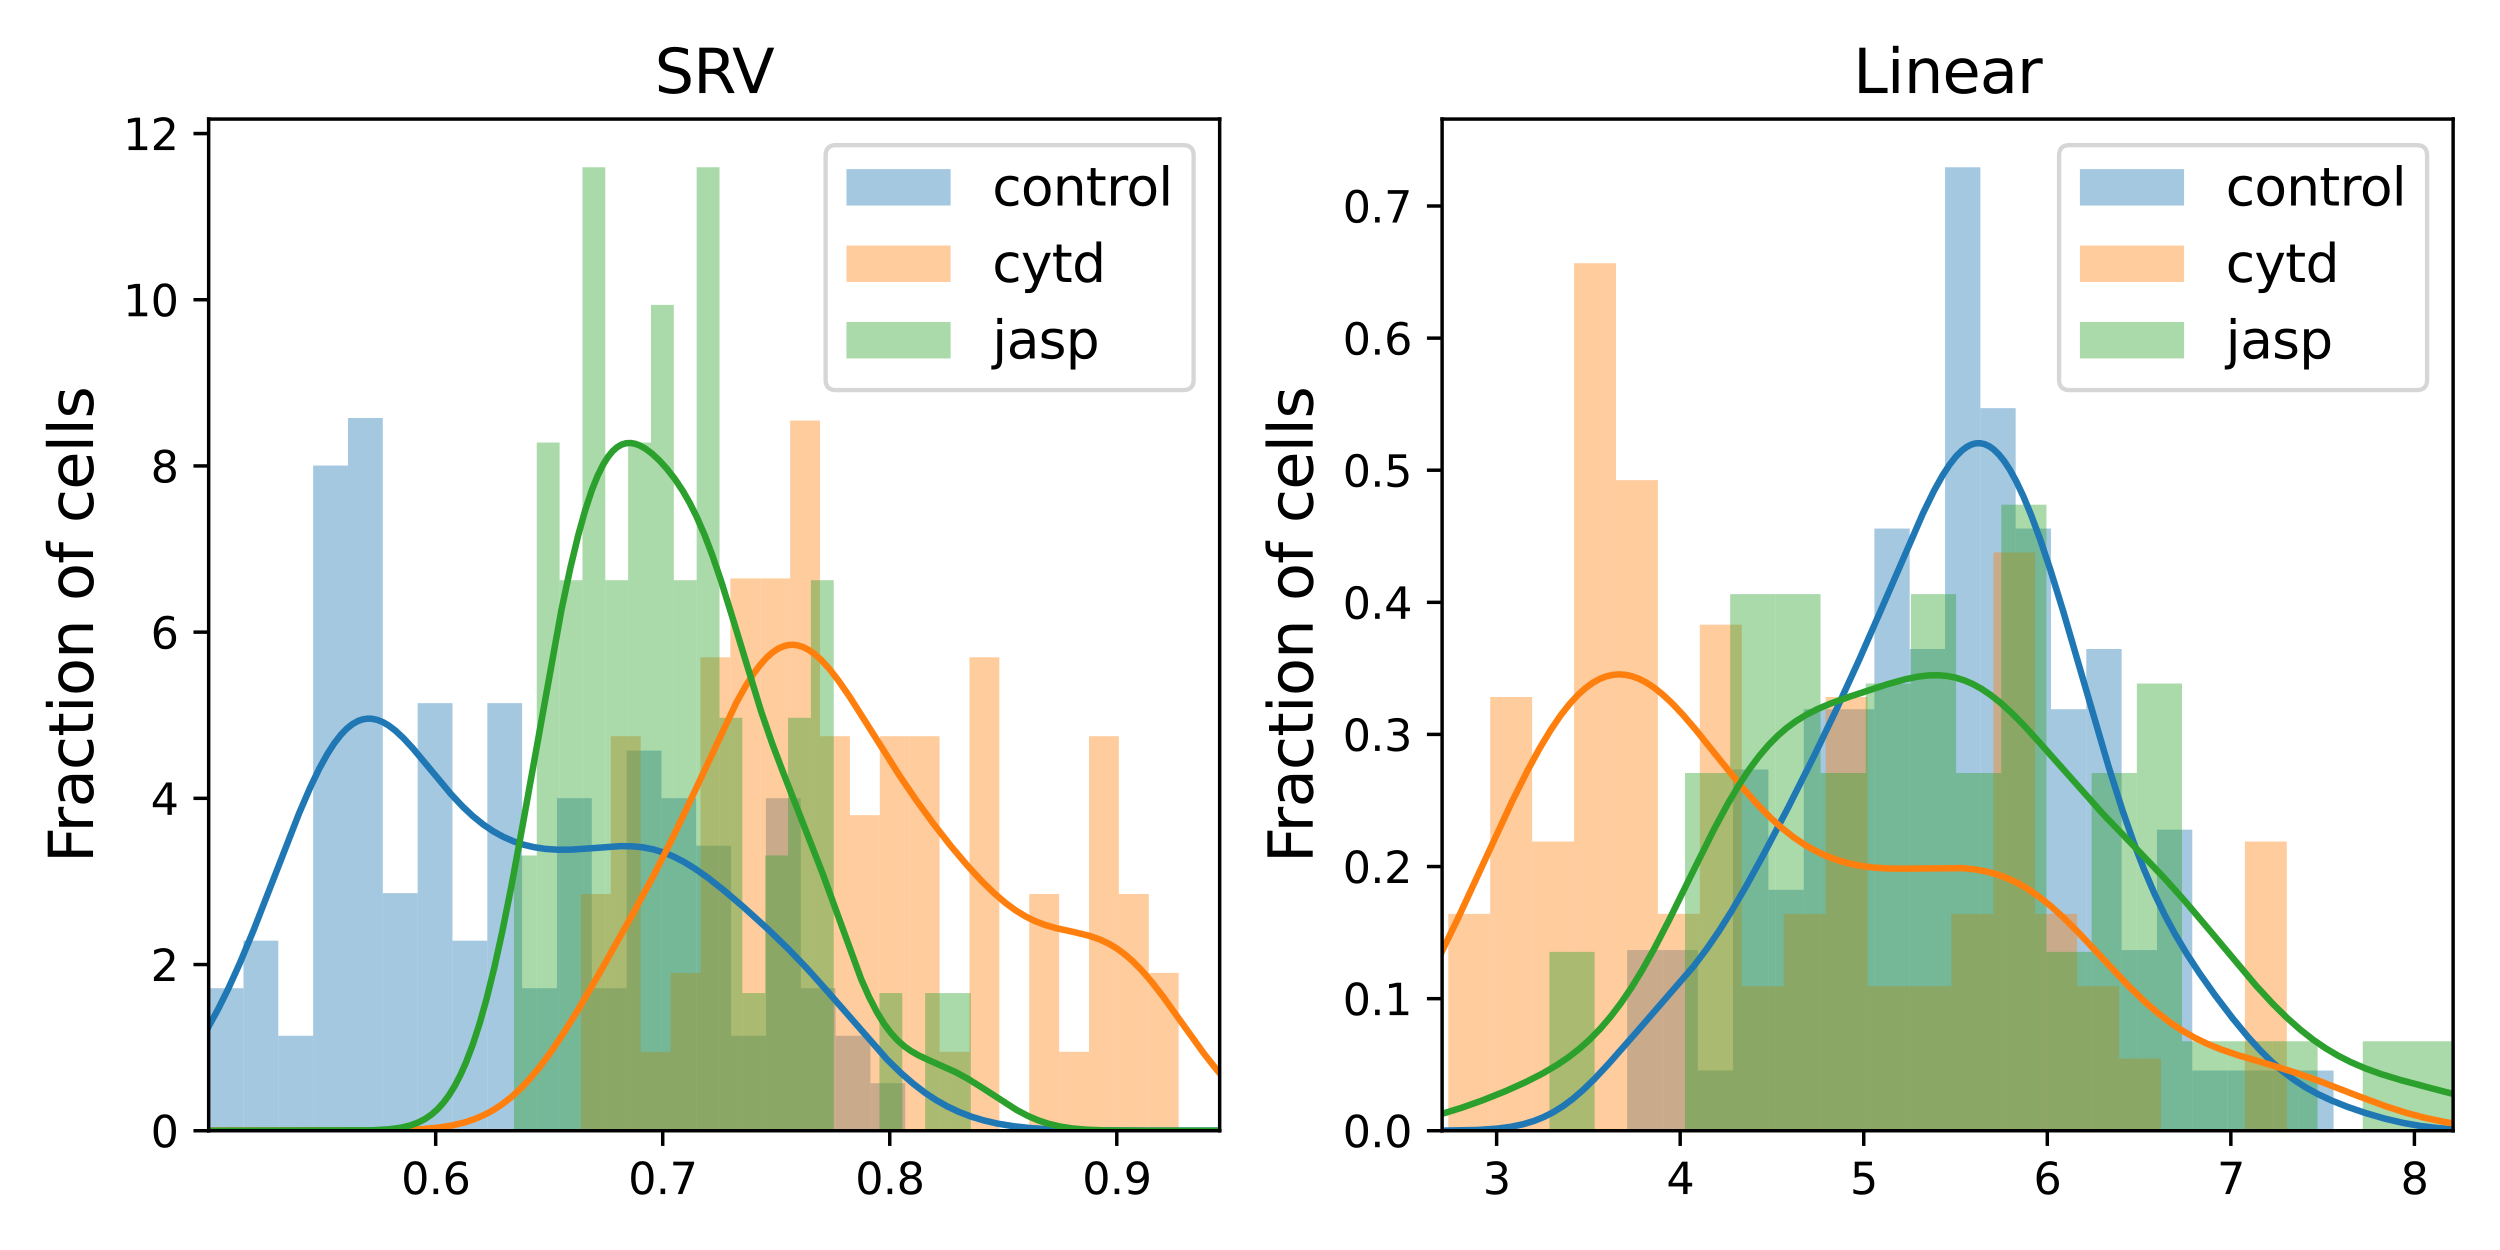 <?xml version="1.0" encoding="utf-8" standalone="no"?>
<!DOCTYPE svg PUBLIC "-//W3C//DTD SVG 1.1//EN"
  "http://www.w3.org/Graphics/SVG/1.1/DTD/svg11.dtd">
<svg xmlns:xlink="http://www.w3.org/1999/xlink" width="576pt" height="288pt" viewBox="0 0 576 288" xmlns="http://www.w3.org/2000/svg" version="1.1">
 <defs>
  <style type="text/css">*{stroke-linejoin: round; stroke-linecap: butt}</style>
 </defs>
 <g id="figure_1">
  <g id="patch_1">
   <path d="M 0 288 
L 576 288 
L 576 0 
L 0 0 
z
" style="fill: #ffffff"/>
  </g>
  <g id="axes_1">
   <g id="patch_2">
    <path d="M 48.074 260.522 
L 281.011 260.522 
L 281.011 27.438 
L 48.074 27.438 
z
" style="fill: #ffffff"/>
   </g>
   <g id="patch_3">
    <path d="M 48.074 260.522 
L 56.099 260.522 
L 56.099 227.679 
L 48.074 227.679 
z
" clip-path="url(#p9741553a07)" style="fill: #1f77b4; opacity: 0.4"/>
   </g>
   <g id="patch_4">
    <path d="M 56.099 260.522 
L 64.124 260.522 
L 64.124 216.732 
L 56.099 216.732 
z
" clip-path="url(#p9741553a07)" style="fill: #1f77b4; opacity: 0.4"/>
   </g>
   <g id="patch_5">
    <path d="M 64.124 260.522 
L 72.148 260.522 
L 72.148 238.627 
L 64.124 238.627 
z
" clip-path="url(#p9741553a07)" style="fill: #1f77b4; opacity: 0.4"/>
   </g>
   <g id="patch_6">
    <path d="M 72.148 260.522 
L 80.173 260.522 
L 80.173 107.257 
L 72.148 107.257 
z
" clip-path="url(#p9741553a07)" style="fill: #1f77b4; opacity: 0.4"/>
   </g>
   <g id="patch_7">
    <path d="M 80.173 260.522 
L 88.198 260.522 
L 88.198 96.31 
L 80.173 96.31 
z
" clip-path="url(#p9741553a07)" style="fill: #1f77b4; opacity: 0.4"/>
   </g>
   <g id="patch_8">
    <path d="M 88.198 260.522 
L 96.223 260.522 
L 96.223 205.785 
L 88.198 205.785 
z
" clip-path="url(#p9741553a07)" style="fill: #1f77b4; opacity: 0.4"/>
   </g>
   <g id="patch_9">
    <path d="M 96.223 260.522 
L 104.247 260.522 
L 104.247 161.995 
L 96.223 161.995 
z
" clip-path="url(#p9741553a07)" style="fill: #1f77b4; opacity: 0.4"/>
   </g>
   <g id="patch_10">
    <path d="M 104.247 260.522 
L 112.272 260.522 
L 112.272 216.732 
L 104.247 216.732 
z
" clip-path="url(#p9741553a07)" style="fill: #1f77b4; opacity: 0.4"/>
   </g>
   <g id="patch_11">
    <path d="M 112.272 260.522 
L 120.297 260.522 
L 120.297 161.995 
L 112.272 161.995 
z
" clip-path="url(#p9741553a07)" style="fill: #1f77b4; opacity: 0.4"/>
   </g>
   <g id="patch_12">
    <path d="M 120.297 260.522 
L 128.321 260.522 
L 128.321 227.679 
L 120.297 227.679 
z
" clip-path="url(#p9741553a07)" style="fill: #1f77b4; opacity: 0.4"/>
   </g>
   <g id="patch_13">
    <path d="M 128.321 260.522 
L 136.346 260.522 
L 136.346 183.89 
L 128.321 183.89 
z
" clip-path="url(#p9741553a07)" style="fill: #1f77b4; opacity: 0.4"/>
   </g>
   <g id="patch_14">
    <path d="M 136.346 260.522 
L 144.371 260.522 
L 144.371 227.679 
L 136.346 227.679 
z
" clip-path="url(#p9741553a07)" style="fill: #1f77b4; opacity: 0.4"/>
   </g>
   <g id="patch_15">
    <path d="M 144.371 260.522 
L 152.395 260.522 
L 152.395 172.942 
L 144.371 172.942 
z
" clip-path="url(#p9741553a07)" style="fill: #1f77b4; opacity: 0.4"/>
   </g>
   <g id="patch_16">
    <path d="M 152.395 260.522 
L 160.42 260.522 
L 160.42 183.89 
L 152.395 183.89 
z
" clip-path="url(#p9741553a07)" style="fill: #1f77b4; opacity: 0.4"/>
   </g>
   <g id="patch_17">
    <path d="M 160.42 260.522 
L 168.445 260.522 
L 168.445 194.837 
L 160.42 194.837 
z
" clip-path="url(#p9741553a07)" style="fill: #1f77b4; opacity: 0.4"/>
   </g>
   <g id="patch_18">
    <path d="M 168.445 260.522 
L 176.469 260.522 
L 176.469 238.627 
L 168.445 238.627 
z
" clip-path="url(#p9741553a07)" style="fill: #1f77b4; opacity: 0.4"/>
   </g>
   <g id="patch_19">
    <path d="M 176.469 260.522 
L 184.494 260.522 
L 184.494 183.89 
L 176.469 183.89 
z
" clip-path="url(#p9741553a07)" style="fill: #1f77b4; opacity: 0.4"/>
   </g>
   <g id="patch_20">
    <path d="M 184.494 260.522 
L 192.519 260.522 
L 192.519 227.679 
L 184.494 227.679 
z
" clip-path="url(#p9741553a07)" style="fill: #1f77b4; opacity: 0.4"/>
   </g>
   <g id="patch_21">
    <path d="M 192.519 260.522 
L 200.544 260.522 
L 200.544 238.627 
L 192.519 238.627 
z
" clip-path="url(#p9741553a07)" style="fill: #1f77b4; opacity: 0.4"/>
   </g>
   <g id="patch_22">
    <path d="M 200.544 260.522 
L 208.568 260.522 
L 208.568 249.574 
L 200.544 249.574 
z
" clip-path="url(#p9741553a07)" style="fill: #1f77b4; opacity: 0.4"/>
   </g>
   <g id="patch_23">
    <path d="M 133.852 260.522 
L 140.737 260.522 
L 140.737 205.979 
L 133.852 205.979 
z
" clip-path="url(#p9741553a07)" style="fill: #ff7f0e; opacity: 0.4"/>
   </g>
   <g id="patch_24">
    <path d="M 140.737 260.522 
L 147.623 260.522 
L 147.623 169.618 
L 140.737 169.618 
z
" clip-path="url(#p9741553a07)" style="fill: #ff7f0e; opacity: 0.4"/>
   </g>
   <g id="patch_25">
    <path d="M 147.623 260.522 
L 154.509 260.522 
L 154.509 242.341 
L 147.623 242.341 
z
" clip-path="url(#p9741553a07)" style="fill: #ff7f0e; opacity: 0.4"/>
   </g>
   <g id="patch_26">
    <path d="M 154.509 260.522 
L 161.394 260.522 
L 161.394 224.16 
L 154.509 224.16 
z
" clip-path="url(#p9741553a07)" style="fill: #ff7f0e; opacity: 0.4"/>
   </g>
   <g id="patch_27">
    <path d="M 161.394 260.522 
L 168.28 260.522 
L 168.28 151.437 
L 161.394 151.437 
z
" clip-path="url(#p9741553a07)" style="fill: #ff7f0e; opacity: 0.4"/>
   </g>
   <g id="patch_28">
    <path d="M 168.28 260.522 
L 175.165 260.522 
L 175.165 133.256 
L 168.28 133.256 
z
" clip-path="url(#p9741553a07)" style="fill: #ff7f0e; opacity: 0.4"/>
   </g>
   <g id="patch_29">
    <path d="M 175.165 260.522 
L 182.051 260.522 
L 182.051 133.256 
L 175.165 133.256 
z
" clip-path="url(#p9741553a07)" style="fill: #ff7f0e; opacity: 0.4"/>
   </g>
   <g id="patch_30">
    <path d="M 182.051 260.522 
L 188.937 260.522 
L 188.937 96.895 
L 182.051 96.895 
z
" clip-path="url(#p9741553a07)" style="fill: #ff7f0e; opacity: 0.4"/>
   </g>
   <g id="patch_31">
    <path d="M 188.937 260.522 
L 195.822 260.522 
L 195.822 169.618 
L 188.937 169.618 
z
" clip-path="url(#p9741553a07)" style="fill: #ff7f0e; opacity: 0.4"/>
   </g>
   <g id="patch_32">
    <path d="M 195.822 260.522 
L 202.708 260.522 
L 202.708 187.799 
L 195.822 187.799 
z
" clip-path="url(#p9741553a07)" style="fill: #ff7f0e; opacity: 0.4"/>
   </g>
   <g id="patch_33">
    <path d="M 202.708 260.522 
L 209.594 260.522 
L 209.594 169.618 
L 202.708 169.618 
z
" clip-path="url(#p9741553a07)" style="fill: #ff7f0e; opacity: 0.4"/>
   </g>
   <g id="patch_34">
    <path d="M 209.594 260.522 
L 216.479 260.522 
L 216.479 169.618 
L 209.594 169.618 
z
" clip-path="url(#p9741553a07)" style="fill: #ff7f0e; opacity: 0.4"/>
   </g>
   <g id="patch_35">
    <path d="M 216.479 260.522 
L 223.365 260.522 
L 223.365 242.341 
L 216.479 242.341 
z
" clip-path="url(#p9741553a07)" style="fill: #ff7f0e; opacity: 0.4"/>
   </g>
   <g id="patch_36">
    <path d="M 223.365 260.522 
L 230.251 260.522 
L 230.251 151.437 
L 223.365 151.437 
z
" clip-path="url(#p9741553a07)" style="fill: #ff7f0e; opacity: 0.4"/>
   </g>
   <g id="patch_37">
    <path d="M 230.251 260.522 
L 237.136 260.522 
L 237.136 260.522 
L 230.251 260.522 
z
" clip-path="url(#p9741553a07)" style="fill: #ff7f0e; opacity: 0.4"/>
   </g>
   <g id="patch_38">
    <path d="M 237.136 260.522 
L 244.022 260.522 
L 244.022 205.979 
L 237.136 205.979 
z
" clip-path="url(#p9741553a07)" style="fill: #ff7f0e; opacity: 0.4"/>
   </g>
   <g id="patch_39">
    <path d="M 244.022 260.522 
L 250.907 260.522 
L 250.907 242.341 
L 244.022 242.341 
z
" clip-path="url(#p9741553a07)" style="fill: #ff7f0e; opacity: 0.4"/>
   </g>
   <g id="patch_40">
    <path d="M 250.907 260.522 
L 257.793 260.522 
L 257.793 169.618 
L 250.907 169.618 
z
" clip-path="url(#p9741553a07)" style="fill: #ff7f0e; opacity: 0.4"/>
   </g>
   <g id="patch_41">
    <path d="M 257.793 260.522 
L 264.679 260.522 
L 264.679 205.979 
L 257.793 205.979 
z
" clip-path="url(#p9741553a07)" style="fill: #ff7f0e; opacity: 0.4"/>
   </g>
   <g id="patch_42">
    <path d="M 264.679 260.522 
L 271.564 260.522 
L 271.564 224.16 
L 264.679 224.16 
z
" clip-path="url(#p9741553a07)" style="fill: #ff7f0e; opacity: 0.4"/>
   </g>
   <g id="patch_43">
    <path d="M 118.408 260.522 
L 123.671 260.522 
L 123.671 197.098 
L 118.408 197.098 
z
" clip-path="url(#p9741553a07)" style="fill: #2ca02c; opacity: 0.4"/>
   </g>
   <g id="patch_44">
    <path d="M 123.671 260.522 
L 128.935 260.522 
L 128.935 101.961 
L 123.671 101.961 
z
" clip-path="url(#p9741553a07)" style="fill: #2ca02c; opacity: 0.4"/>
   </g>
   <g id="patch_45">
    <path d="M 128.935 260.522 
L 134.198 260.522 
L 134.198 133.673 
L 128.935 133.673 
z
" clip-path="url(#p9741553a07)" style="fill: #2ca02c; opacity: 0.4"/>
   </g>
   <g id="patch_46">
    <path d="M 134.198 260.522 
L 139.462 260.522 
L 139.462 38.537 
L 134.198 38.537 
z
" clip-path="url(#p9741553a07)" style="fill: #2ca02c; opacity: 0.4"/>
   </g>
   <g id="patch_47">
    <path d="M 139.462 260.522 
L 144.725 260.522 
L 144.725 133.673 
L 139.462 133.673 
z
" clip-path="url(#p9741553a07)" style="fill: #2ca02c; opacity: 0.4"/>
   </g>
   <g id="patch_48">
    <path d="M 144.725 260.522 
L 149.989 260.522 
L 149.989 101.961 
L 144.725 101.961 
z
" clip-path="url(#p9741553a07)" style="fill: #2ca02c; opacity: 0.4"/>
   </g>
   <g id="patch_49">
    <path d="M 149.989 260.522 
L 155.252 260.522 
L 155.252 70.249 
L 149.989 70.249 
z
" clip-path="url(#p9741553a07)" style="fill: #2ca02c; opacity: 0.4"/>
   </g>
   <g id="patch_50">
    <path d="M 155.252 260.522 
L 160.515 260.522 
L 160.515 133.673 
L 155.252 133.673 
z
" clip-path="url(#p9741553a07)" style="fill: #2ca02c; opacity: 0.4"/>
   </g>
   <g id="patch_51">
    <path d="M 160.515 260.522 
L 165.779 260.522 
L 165.779 38.537 
L 160.515 38.537 
z
" clip-path="url(#p9741553a07)" style="fill: #2ca02c; opacity: 0.4"/>
   </g>
   <g id="patch_52">
    <path d="M 165.779 260.522 
L 171.042 260.522 
L 171.042 165.386 
L 165.779 165.386 
z
" clip-path="url(#p9741553a07)" style="fill: #2ca02c; opacity: 0.4"/>
   </g>
   <g id="patch_53">
    <path d="M 171.042 260.522 
L 176.306 260.522 
L 176.306 228.81 
L 171.042 228.81 
z
" clip-path="url(#p9741553a07)" style="fill: #2ca02c; opacity: 0.4"/>
   </g>
   <g id="patch_54">
    <path d="M 176.306 260.522 
L 181.569 260.522 
L 181.569 197.098 
L 176.306 197.098 
z
" clip-path="url(#p9741553a07)" style="fill: #2ca02c; opacity: 0.4"/>
   </g>
   <g id="patch_55">
    <path d="M 181.569 260.522 
L 186.833 260.522 
L 186.833 165.386 
L 181.569 165.386 
z
" clip-path="url(#p9741553a07)" style="fill: #2ca02c; opacity: 0.4"/>
   </g>
   <g id="patch_56">
    <path d="M 186.833 260.522 
L 192.096 260.522 
L 192.096 133.673 
L 186.833 133.673 
z
" clip-path="url(#p9741553a07)" style="fill: #2ca02c; opacity: 0.4"/>
   </g>
   <g id="patch_57">
    <path d="M 192.096 260.522 
L 197.36 260.522 
L 197.36 260.522 
L 192.096 260.522 
z
" clip-path="url(#p9741553a07)" style="fill: #2ca02c; opacity: 0.4"/>
   </g>
   <g id="patch_58">
    <path d="M 197.36 260.522 
L 202.623 260.522 
L 202.623 260.522 
L 197.36 260.522 
z
" clip-path="url(#p9741553a07)" style="fill: #2ca02c; opacity: 0.4"/>
   </g>
   <g id="patch_59">
    <path d="M 202.623 260.522 
L 207.886 260.522 
L 207.886 228.81 
L 202.623 228.81 
z
" clip-path="url(#p9741553a07)" style="fill: #2ca02c; opacity: 0.4"/>
   </g>
   <g id="patch_60">
    <path d="M 207.886 260.522 
L 213.15 260.522 
L 213.15 260.522 
L 207.886 260.522 
z
" clip-path="url(#p9741553a07)" style="fill: #2ca02c; opacity: 0.4"/>
   </g>
   <g id="patch_61">
    <path d="M 213.15 260.522 
L 218.413 260.522 
L 218.413 228.81 
L 213.15 228.81 
z
" clip-path="url(#p9741553a07)" style="fill: #2ca02c; opacity: 0.4"/>
   </g>
   <g id="patch_62">
    <path d="M 218.413 260.522 
L 223.677 260.522 
L 223.677 228.81 
L 218.413 228.81 
z
" clip-path="url(#p9741553a07)" style="fill: #2ca02c; opacity: 0.4"/>
   </g>
   <g id="matplotlib.axis_1">
    <g id="xtick_1">
     <g id="line2d_1">
      <defs>
       <path id="m9fa2219ca7" d="M 0 0 
L 0 3.5 
" style="stroke: #000000; stroke-width: 0.8"/>
      </defs>
      <g>
       <use xlink:href="#m9fa2219ca7" x="100.381" y="260.522" style="stroke: #000000; stroke-width: 0.8"/>
      </g>
     </g>
     <g id="text_1">
      <!-- 0.6 -->
      <g transform="translate(92.429 275.12) scale(0.1 -0.1)">
       <defs>
        <path id="DejaVuSans-30" d="M 2034 4250 
Q 1547 4250 1301 3770 
Q 1056 3291 1056 2328 
Q 1056 1369 1301 889 
Q 1547 409 2034 409 
Q 2525 409 2770 889 
Q 3016 1369 3016 2328 
Q 3016 3291 2770 3770 
Q 2525 4250 2034 4250 
z
M 2034 4750 
Q 2819 4750 3233 4129 
Q 3647 3509 3647 2328 
Q 3647 1150 3233 529 
Q 2819 -91 2034 -91 
Q 1250 -91 836 529 
Q 422 1150 422 2328 
Q 422 3509 836 4129 
Q 1250 4750 2034 4750 
z
" transform="scale(0.016)"/>
        <path id="DejaVuSans-2e" d="M 684 794 
L 1344 794 
L 1344 0 
L 684 0 
L 684 794 
z
" transform="scale(0.016)"/>
        <path id="DejaVuSans-36" d="M 2113 2584 
Q 1688 2584 1439 2293 
Q 1191 2003 1191 1497 
Q 1191 994 1439 701 
Q 1688 409 2113 409 
Q 2538 409 2786 701 
Q 3034 994 3034 1497 
Q 3034 2003 2786 2293 
Q 2538 2584 2113 2584 
z
M 3366 4563 
L 3366 3988 
Q 3128 4100 2886 4159 
Q 2644 4219 2406 4219 
Q 1781 4219 1451 3797 
Q 1122 3375 1075 2522 
Q 1259 2794 1537 2939 
Q 1816 3084 2150 3084 
Q 2853 3084 3261 2657 
Q 3669 2231 3669 1497 
Q 3669 778 3244 343 
Q 2819 -91 2113 -91 
Q 1303 -91 875 529 
Q 447 1150 447 2328 
Q 447 3434 972 4092 
Q 1497 4750 2381 4750 
Q 2619 4750 2861 4703 
Q 3103 4656 3366 4563 
z
" transform="scale(0.016)"/>
       </defs>
       <use xlink:href="#DejaVuSans-30"/>
       <use xlink:href="#DejaVuSans-2e" x="63.623"/>
       <use xlink:href="#DejaVuSans-36" x="95.41"/>
      </g>
     </g>
    </g>
    <g id="xtick_2">
     <g id="line2d_2">
      <g>
       <use xlink:href="#m9fa2219ca7" x="152.69" y="260.522" style="stroke: #000000; stroke-width: 0.8"/>
      </g>
     </g>
     <g id="text_2">
      <!-- 0.7 -->
      <g transform="translate(144.738 275.12) scale(0.1 -0.1)">
       <defs>
        <path id="DejaVuSans-37" d="M 525 4666 
L 3525 4666 
L 3525 4397 
L 1831 0 
L 1172 0 
L 2766 4134 
L 525 4134 
L 525 4666 
z
" transform="scale(0.016)"/>
       </defs>
       <use xlink:href="#DejaVuSans-30"/>
       <use xlink:href="#DejaVuSans-2e" x="63.623"/>
       <use xlink:href="#DejaVuSans-37" x="95.41"/>
      </g>
     </g>
    </g>
    <g id="xtick_3">
     <g id="line2d_3">
      <g>
       <use xlink:href="#m9fa2219ca7" x="204.999" y="260.522" style="stroke: #000000; stroke-width: 0.8"/>
      </g>
     </g>
     <g id="text_3">
      <!-- 0.8 -->
      <g transform="translate(197.047 275.12) scale(0.1 -0.1)">
       <defs>
        <path id="DejaVuSans-38" d="M 2034 2216 
Q 1584 2216 1326 1975 
Q 1069 1734 1069 1313 
Q 1069 891 1326 650 
Q 1584 409 2034 409 
Q 2484 409 2743 651 
Q 3003 894 3003 1313 
Q 3003 1734 2745 1975 
Q 2488 2216 2034 2216 
z
M 1403 2484 
Q 997 2584 770 2862 
Q 544 3141 544 3541 
Q 544 4100 942 4425 
Q 1341 4750 2034 4750 
Q 2731 4750 3128 4425 
Q 3525 4100 3525 3541 
Q 3525 3141 3298 2862 
Q 3072 2584 2669 2484 
Q 3125 2378 3379 2068 
Q 3634 1759 3634 1313 
Q 3634 634 3220 271 
Q 2806 -91 2034 -91 
Q 1263 -91 848 271 
Q 434 634 434 1313 
Q 434 1759 690 2068 
Q 947 2378 1403 2484 
z
M 1172 3481 
Q 1172 3119 1398 2916 
Q 1625 2713 2034 2713 
Q 2441 2713 2670 2916 
Q 2900 3119 2900 3481 
Q 2900 3844 2670 4047 
Q 2441 4250 2034 4250 
Q 1625 4250 1398 4047 
Q 1172 3844 1172 3481 
z
" transform="scale(0.016)"/>
       </defs>
       <use xlink:href="#DejaVuSans-30"/>
       <use xlink:href="#DejaVuSans-2e" x="63.623"/>
       <use xlink:href="#DejaVuSans-38" x="95.41"/>
      </g>
     </g>
    </g>
    <g id="xtick_4">
     <g id="line2d_4">
      <g>
       <use xlink:href="#m9fa2219ca7" x="257.308" y="260.522" style="stroke: #000000; stroke-width: 0.8"/>
      </g>
     </g>
     <g id="text_4">
      <!-- 0.9 -->
      <g transform="translate(249.356 275.12) scale(0.1 -0.1)">
       <defs>
        <path id="DejaVuSans-39" d="M 703 97 
L 703 672 
Q 941 559 1184 500 
Q 1428 441 1663 441 
Q 2288 441 2617 861 
Q 2947 1281 2994 2138 
Q 2813 1869 2534 1725 
Q 2256 1581 1919 1581 
Q 1219 1581 811 2004 
Q 403 2428 403 3163 
Q 403 3881 828 4315 
Q 1253 4750 1959 4750 
Q 2769 4750 3195 4129 
Q 3622 3509 3622 2328 
Q 3622 1225 3098 567 
Q 2575 -91 1691 -91 
Q 1453 -91 1209 -44 
Q 966 3 703 97 
z
M 1959 2075 
Q 2384 2075 2632 2365 
Q 2881 2656 2881 3163 
Q 2881 3666 2632 3958 
Q 2384 4250 1959 4250 
Q 1534 4250 1286 3958 
Q 1038 3666 1038 3163 
Q 1038 2656 1286 2365 
Q 1534 2075 1959 2075 
z
" transform="scale(0.016)"/>
       </defs>
       <use xlink:href="#DejaVuSans-30"/>
       <use xlink:href="#DejaVuSans-2e" x="63.623"/>
       <use xlink:href="#DejaVuSans-39" x="95.41"/>
      </g>
     </g>
    </g>
   </g>
   <g id="matplotlib.axis_2">
    <g id="ytick_1">
     <g id="line2d_5">
      <defs>
       <path id="m555b3c87c6" d="M 0 0 
L -3.5 0 
" style="stroke: #000000; stroke-width: 0.8"/>
      </defs>
      <g>
       <use xlink:href="#m555b3c87c6" x="48.074" y="260.522" style="stroke: #000000; stroke-width: 0.8"/>
      </g>
     </g>
     <g id="text_5">
      <!-- 0 -->
      <g transform="translate(34.712 264.321) scale(0.1 -0.1)">
       <use xlink:href="#DejaVuSans-30"/>
      </g>
     </g>
    </g>
    <g id="ytick_2">
     <g id="line2d_6">
      <g>
       <use xlink:href="#m555b3c87c6" x="48.074" y="222.23" style="stroke: #000000; stroke-width: 0.8"/>
      </g>
     </g>
     <g id="text_6">
      <!-- 2 -->
      <g transform="translate(34.712 226.03) scale(0.1 -0.1)">
       <defs>
        <path id="DejaVuSans-32" d="M 1228 531 
L 3431 531 
L 3431 0 
L 469 0 
L 469 531 
Q 828 903 1448 1529 
Q 2069 2156 2228 2338 
Q 2531 2678 2651 2914 
Q 2772 3150 2772 3378 
Q 2772 3750 2511 3984 
Q 2250 4219 1831 4219 
Q 1534 4219 1204 4116 
Q 875 4013 500 3803 
L 500 4441 
Q 881 4594 1212 4672 
Q 1544 4750 1819 4750 
Q 2544 4750 2975 4387 
Q 3406 4025 3406 3419 
Q 3406 3131 3298 2873 
Q 3191 2616 2906 2266 
Q 2828 2175 2409 1742 
Q 1991 1309 1228 531 
z
" transform="scale(0.016)"/>
       </defs>
       <use xlink:href="#DejaVuSans-32"/>
      </g>
     </g>
    </g>
    <g id="ytick_3">
     <g id="line2d_7">
      <g>
       <use xlink:href="#m555b3c87c6" x="48.074" y="183.939" style="stroke: #000000; stroke-width: 0.8"/>
      </g>
     </g>
     <g id="text_7">
      <!-- 4 -->
      <g transform="translate(34.712 187.738) scale(0.1 -0.1)">
       <defs>
        <path id="DejaVuSans-34" d="M 2419 4116 
L 825 1625 
L 2419 1625 
L 2419 4116 
z
M 2253 4666 
L 3047 4666 
L 3047 1625 
L 3713 1625 
L 3713 1100 
L 3047 1100 
L 3047 0 
L 2419 0 
L 2419 1100 
L 313 1100 
L 313 1709 
L 2253 4666 
z
" transform="scale(0.016)"/>
       </defs>
       <use xlink:href="#DejaVuSans-34"/>
      </g>
     </g>
    </g>
    <g id="ytick_4">
     <g id="line2d_8">
      <g>
       <use xlink:href="#m555b3c87c6" x="48.074" y="145.648" style="stroke: #000000; stroke-width: 0.8"/>
      </g>
     </g>
     <g id="text_8">
      <!-- 6 -->
      <g transform="translate(34.712 149.447) scale(0.1 -0.1)">
       <use xlink:href="#DejaVuSans-36"/>
      </g>
     </g>
    </g>
    <g id="ytick_5">
     <g id="line2d_9">
      <g>
       <use xlink:href="#m555b3c87c6" x="48.074" y="107.356" style="stroke: #000000; stroke-width: 0.8"/>
      </g>
     </g>
     <g id="text_9">
      <!-- 8 -->
      <g transform="translate(34.712 111.156) scale(0.1 -0.1)">
       <use xlink:href="#DejaVuSans-38"/>
      </g>
     </g>
    </g>
    <g id="ytick_6">
     <g id="line2d_10">
      <g>
       <use xlink:href="#m555b3c87c6" x="48.074" y="69.065" style="stroke: #000000; stroke-width: 0.8"/>
      </g>
     </g>
     <g id="text_10">
      <!-- 10 -->
      <g transform="translate(28.349 72.864) scale(0.1 -0.1)">
       <defs>
        <path id="DejaVuSans-31" d="M 794 531 
L 1825 531 
L 1825 4091 
L 703 3866 
L 703 4441 
L 1819 4666 
L 2450 4666 
L 2450 531 
L 3481 531 
L 3481 0 
L 794 0 
L 794 531 
z
" transform="scale(0.016)"/>
       </defs>
       <use xlink:href="#DejaVuSans-31"/>
       <use xlink:href="#DejaVuSans-30" x="63.623"/>
      </g>
     </g>
    </g>
    <g id="ytick_7">
     <g id="line2d_11">
      <g>
       <use xlink:href="#m555b3c87c6" x="48.074" y="30.774" style="stroke: #000000; stroke-width: 0.8"/>
      </g>
     </g>
     <g id="text_11">
      <!-- 12 -->
      <g transform="translate(28.349 34.573) scale(0.1 -0.1)">
       <use xlink:href="#DejaVuSans-31"/>
       <use xlink:href="#DejaVuSans-32" x="63.623"/>
      </g>
     </g>
    </g>
    <g id="text_12">
     <!-- Fraction of cells -->
     <g transform="translate(21.438 198.812) rotate(-90) scale(0.14 -0.14)">
      <defs>
       <path id="DejaVuSans-46" d="M 628 4666 
L 3309 4666 
L 3309 4134 
L 1259 4134 
L 1259 2759 
L 3109 2759 
L 3109 2228 
L 1259 2228 
L 1259 0 
L 628 0 
L 628 4666 
z
" transform="scale(0.016)"/>
       <path id="DejaVuSans-72" d="M 2631 2963 
Q 2534 3019 2420 3045 
Q 2306 3072 2169 3072 
Q 1681 3072 1420 2755 
Q 1159 2438 1159 1844 
L 1159 0 
L 581 0 
L 581 3500 
L 1159 3500 
L 1159 2956 
Q 1341 3275 1631 3429 
Q 1922 3584 2338 3584 
Q 2397 3584 2469 3576 
Q 2541 3569 2628 3553 
L 2631 2963 
z
" transform="scale(0.016)"/>
       <path id="DejaVuSans-61" d="M 2194 1759 
Q 1497 1759 1228 1600 
Q 959 1441 959 1056 
Q 959 750 1161 570 
Q 1363 391 1709 391 
Q 2188 391 2477 730 
Q 2766 1069 2766 1631 
L 2766 1759 
L 2194 1759 
z
M 3341 1997 
L 3341 0 
L 2766 0 
L 2766 531 
Q 2569 213 2275 61 
Q 1981 -91 1556 -91 
Q 1019 -91 701 211 
Q 384 513 384 1019 
Q 384 1609 779 1909 
Q 1175 2209 1959 2209 
L 2766 2209 
L 2766 2266 
Q 2766 2663 2505 2880 
Q 2244 3097 1772 3097 
Q 1472 3097 1187 3025 
Q 903 2953 641 2809 
L 641 3341 
Q 956 3463 1253 3523 
Q 1550 3584 1831 3584 
Q 2591 3584 2966 3190 
Q 3341 2797 3341 1997 
z
" transform="scale(0.016)"/>
       <path id="DejaVuSans-63" d="M 3122 3366 
L 3122 2828 
Q 2878 2963 2633 3030 
Q 2388 3097 2138 3097 
Q 1578 3097 1268 2742 
Q 959 2388 959 1747 
Q 959 1106 1268 751 
Q 1578 397 2138 397 
Q 2388 397 2633 464 
Q 2878 531 3122 666 
L 3122 134 
Q 2881 22 2623 -34 
Q 2366 -91 2075 -91 
Q 1284 -91 818 406 
Q 353 903 353 1747 
Q 353 2603 823 3093 
Q 1294 3584 2113 3584 
Q 2378 3584 2631 3529 
Q 2884 3475 3122 3366 
z
" transform="scale(0.016)"/>
       <path id="DejaVuSans-74" d="M 1172 4494 
L 1172 3500 
L 2356 3500 
L 2356 3053 
L 1172 3053 
L 1172 1153 
Q 1172 725 1289 603 
Q 1406 481 1766 481 
L 2356 481 
L 2356 0 
L 1766 0 
Q 1100 0 847 248 
Q 594 497 594 1153 
L 594 3053 
L 172 3053 
L 172 3500 
L 594 3500 
L 594 4494 
L 1172 4494 
z
" transform="scale(0.016)"/>
       <path id="DejaVuSans-69" d="M 603 3500 
L 1178 3500 
L 1178 0 
L 603 0 
L 603 3500 
z
M 603 4863 
L 1178 4863 
L 1178 4134 
L 603 4134 
L 603 4863 
z
" transform="scale(0.016)"/>
       <path id="DejaVuSans-6f" d="M 1959 3097 
Q 1497 3097 1228 2736 
Q 959 2375 959 1747 
Q 959 1119 1226 758 
Q 1494 397 1959 397 
Q 2419 397 2687 759 
Q 2956 1122 2956 1747 
Q 2956 2369 2687 2733 
Q 2419 3097 1959 3097 
z
M 1959 3584 
Q 2709 3584 3137 3096 
Q 3566 2609 3566 1747 
Q 3566 888 3137 398 
Q 2709 -91 1959 -91 
Q 1206 -91 779 398 
Q 353 888 353 1747 
Q 353 2609 779 3096 
Q 1206 3584 1959 3584 
z
" transform="scale(0.016)"/>
       <path id="DejaVuSans-6e" d="M 3513 2113 
L 3513 0 
L 2938 0 
L 2938 2094 
Q 2938 2591 2744 2837 
Q 2550 3084 2163 3084 
Q 1697 3084 1428 2787 
Q 1159 2491 1159 1978 
L 1159 0 
L 581 0 
L 581 3500 
L 1159 3500 
L 1159 2956 
Q 1366 3272 1645 3428 
Q 1925 3584 2291 3584 
Q 2894 3584 3203 3211 
Q 3513 2838 3513 2113 
z
" transform="scale(0.016)"/>
       <path id="DejaVuSans-20" transform="scale(0.016)"/>
       <path id="DejaVuSans-66" d="M 2375 4863 
L 2375 4384 
L 1825 4384 
Q 1516 4384 1395 4259 
Q 1275 4134 1275 3809 
L 1275 3500 
L 2222 3500 
L 2222 3053 
L 1275 3053 
L 1275 0 
L 697 0 
L 697 3053 
L 147 3053 
L 147 3500 
L 697 3500 
L 697 3744 
Q 697 4328 969 4595 
Q 1241 4863 1831 4863 
L 2375 4863 
z
" transform="scale(0.016)"/>
       <path id="DejaVuSans-65" d="M 3597 1894 
L 3597 1613 
L 953 1613 
Q 991 1019 1311 708 
Q 1631 397 2203 397 
Q 2534 397 2845 478 
Q 3156 559 3463 722 
L 3463 178 
Q 3153 47 2828 -22 
Q 2503 -91 2169 -91 
Q 1331 -91 842 396 
Q 353 884 353 1716 
Q 353 2575 817 3079 
Q 1281 3584 2069 3584 
Q 2775 3584 3186 3129 
Q 3597 2675 3597 1894 
z
M 3022 2063 
Q 3016 2534 2758 2815 
Q 2500 3097 2075 3097 
Q 1594 3097 1305 2825 
Q 1016 2553 972 2059 
L 3022 2063 
z
" transform="scale(0.016)"/>
       <path id="DejaVuSans-6c" d="M 603 4863 
L 1178 4863 
L 1178 0 
L 603 0 
L 603 4863 
z
" transform="scale(0.016)"/>
       <path id="DejaVuSans-73" d="M 2834 3397 
L 2834 2853 
Q 2591 2978 2328 3040 
Q 2066 3103 1784 3103 
Q 1356 3103 1142 2972 
Q 928 2841 928 2578 
Q 928 2378 1081 2264 
Q 1234 2150 1697 2047 
L 1894 2003 
Q 2506 1872 2764 1633 
Q 3022 1394 3022 966 
Q 3022 478 2636 193 
Q 2250 -91 1575 -91 
Q 1294 -91 989 -36 
Q 684 19 347 128 
L 347 722 
Q 666 556 975 473 
Q 1284 391 1588 391 
Q 1994 391 2212 530 
Q 2431 669 2431 922 
Q 2431 1156 2273 1281 
Q 2116 1406 1581 1522 
L 1381 1569 
Q 847 1681 609 1914 
Q 372 2147 372 2553 
Q 372 3047 722 3315 
Q 1072 3584 1716 3584 
Q 2034 3584 2315 3537 
Q 2597 3491 2834 3397 
z
" transform="scale(0.016)"/>
      </defs>
      <use xlink:href="#DejaVuSans-46"/>
      <use xlink:href="#DejaVuSans-72" x="50.27"/>
      <use xlink:href="#DejaVuSans-61" x="91.383"/>
      <use xlink:href="#DejaVuSans-63" x="152.662"/>
      <use xlink:href="#DejaVuSans-74" x="207.643"/>
      <use xlink:href="#DejaVuSans-69" x="246.852"/>
      <use xlink:href="#DejaVuSans-6f" x="274.635"/>
      <use xlink:href="#DejaVuSans-6e" x="335.816"/>
      <use xlink:href="#DejaVuSans-20" x="399.195"/>
      <use xlink:href="#DejaVuSans-6f" x="430.982"/>
      <use xlink:href="#DejaVuSans-66" x="492.164"/>
      <use xlink:href="#DejaVuSans-20" x="527.369"/>
      <use xlink:href="#DejaVuSans-63" x="559.156"/>
      <use xlink:href="#DejaVuSans-65" x="614.137"/>
      <use xlink:href="#DejaVuSans-6c" x="675.66"/>
      <use xlink:href="#DejaVuSans-6c" x="703.443"/>
      <use xlink:href="#DejaVuSans-73" x="731.227"/>
     </g>
    </g>
   </g>
   <g id="line2d_12">
    <path d="M 47.941 236.741 
L 50.296 232.429 
L 52.651 227.671 
L 55.268 221.889 
L 58.408 214.352 
L 62.333 204.29 
L 68.875 187.467 
L 71.492 181.386 
L 73.585 177.044 
L 75.417 173.723 
L 76.987 171.286 
L 78.557 169.26 
L 79.866 167.903 
L 81.174 166.855 
L 82.482 166.119 
L 83.529 165.753 
L 84.576 165.58 
L 85.623 165.595 
L 86.931 165.865 
L 88.239 166.394 
L 89.548 167.16 
L 91.118 168.354 
L 92.949 170.061 
L 95.043 172.326 
L 98.183 176.085 
L 103.94 183.005 
L 106.557 185.796 
L 108.912 188.011 
L 111.267 189.92 
L 113.622 191.519 
L 115.977 192.822 
L 118.332 193.852 
L 120.687 194.633 
L 123.042 195.193 
L 125.659 195.586 
L 128.537 195.778 
L 131.677 195.754 
L 135.864 195.468 
L 142.929 194.951 
L 145.808 194.993 
L 148.163 195.231 
L 150.518 195.694 
L 152.873 196.404 
L 155.228 197.369 
L 157.583 198.58 
L 160.2 200.187 
L 163.078 202.219 
L 166.742 205.103 
L 171.452 209.121 
L 176.947 214.104 
L 181.657 218.668 
L 185.844 223.036 
L 190.293 228.01 
L 204.423 244.144 
L 207.563 247.212 
L 210.442 249.718 
L 213.058 251.721 
L 215.675 253.457 
L 218.292 254.935 
L 220.909 256.171 
L 223.787 257.277 
L 226.666 258.148 
L 229.806 258.874 
L 233.469 259.479 
L 237.656 259.932 
L 242.889 260.253 
L 249.955 260.441 
L 262.777 260.516 
L 281.094 260.522 
L 281.094 260.522 
" clip-path="url(#p9741553a07)" style="fill: none; stroke: #1f77b4; stroke-width: 1.5; stroke-linecap: square"/>
   </g>
   <g id="line2d_13">
    <path d="M 47.941 260.522 
L 91.379 260.411 
L 97.136 260.167 
L 101.061 259.796 
L 104.201 259.291 
L 106.818 258.667 
L 109.173 257.901 
L 111.528 256.898 
L 113.622 255.774 
L 115.715 254.405 
L 117.809 252.768 
L 119.902 250.85 
L 121.995 248.645 
L 124.35 245.828 
L 126.967 242.308 
L 129.846 238.026 
L 133.247 232.54 
L 137.958 224.482 
L 145.546 211.025 
L 150.518 201.832 
L 154.443 194.126 
L 158.368 185.924 
L 169.62 161.959 
L 171.714 158.205 
L 173.545 155.324 
L 175.116 153.21 
L 176.686 151.463 
L 177.994 150.308 
L 179.302 149.439 
L 180.611 148.864 
L 181.657 148.617 
L 182.704 148.557 
L 183.751 148.682 
L 185.059 149.091 
L 186.368 149.766 
L 187.676 150.691 
L 189.246 152.101 
L 191.078 154.108 
L 193.171 156.794 
L 195.788 160.584 
L 199.451 166.348 
L 207.302 178.782 
L 211.227 184.538 
L 215.152 189.908 
L 219.077 194.918 
L 222.74 199.264 
L 226.142 202.964 
L 229.021 205.774 
L 231.637 208.017 
L 233.992 209.746 
L 236.348 211.181 
L 238.441 212.211 
L 240.796 213.116 
L 243.413 213.867 
L 247.6 214.784 
L 251.001 215.62 
L 253.356 216.435 
L 255.45 217.413 
L 257.282 218.506 
L 259.113 219.845 
L 260.945 221.435 
L 263.038 223.556 
L 265.394 226.289 
L 268.01 229.675 
L 271.935 235.16 
L 277.431 242.806 
L 280.309 246.433 
L 281.094 247.353 
L 281.094 247.353 
" clip-path="url(#p9741553a07)" style="fill: none; stroke: #ff7f0e; stroke-width: 1.5; stroke-linecap: square"/>
   </g>
   <g id="line2d_14">
    <path d="M 47.941 260.522 
L 85.884 260.415 
L 89.809 260.172 
L 92.426 259.805 
L 94.52 259.299 
L 96.351 258.625 
L 97.921 257.814 
L 99.491 256.729 
L 100.8 255.569 
L 102.108 254.134 
L 103.416 252.383 
L 104.725 250.276 
L 106.033 247.773 
L 107.342 244.84 
L 108.912 240.712 
L 110.482 235.885 
L 112.052 230.342 
L 113.883 222.981 
L 115.715 214.708 
L 117.809 204.272 
L 120.425 190.092 
L 129.322 140.698 
L 131.416 130.81 
L 133.247 123.214 
L 134.818 117.595 
L 136.388 112.857 
L 137.696 109.6 
L 139.004 106.968 
L 140.051 105.3 
L 141.098 104.005 
L 142.144 103.061 
L 143.191 102.442 
L 144.238 102.121 
L 145.285 102.066 
L 146.331 102.247 
L 147.378 102.634 
L 148.686 103.364 
L 150.256 104.543 
L 151.826 105.998 
L 153.658 108.008 
L 155.49 110.362 
L 157.322 113.111 
L 158.892 115.839 
L 160.462 118.963 
L 162.293 123.153 
L 164.125 127.944 
L 166.219 134.092 
L 168.835 142.523 
L 175.377 163.944 
L 177.994 171.53 
L 180.611 178.433 
L 189.508 201.199 
L 198.405 225.583 
L 200.236 229.705 
L 202.068 233.251 
L 203.638 235.81 
L 205.208 237.936 
L 206.778 239.668 
L 208.348 241.058 
L 209.918 242.172 
L 211.75 243.215 
L 214.367 244.424 
L 220.124 246.988 
L 223.002 248.554 
L 226.404 250.685 
L 234.254 255.753 
L 236.871 257.126 
L 239.226 258.132 
L 241.581 258.914 
L 244.198 259.542 
L 247.076 259.991 
L 250.478 260.288 
L 255.188 260.458 
L 264.347 260.519 
L 281.094 260.522 
L 281.094 260.522 
" clip-path="url(#p9741553a07)" style="fill: none; stroke: #2ca02c; stroke-width: 1.5; stroke-linecap: square"/>
   </g>
   <g id="patch_63">
    <path d="M 48.074 260.522 
L 48.074 27.438 
" style="fill: none; stroke: #000000; stroke-width: 0.8; stroke-linejoin: miter; stroke-linecap: square"/>
   </g>
   <g id="patch_64">
    <path d="M 281.011 260.522 
L 281.011 27.438 
" style="fill: none; stroke: #000000; stroke-width: 0.8; stroke-linejoin: miter; stroke-linecap: square"/>
   </g>
   <g id="patch_65">
    <path d="M 48.074 260.522 
L 281.011 260.522 
" style="fill: none; stroke: #000000; stroke-width: 0.8; stroke-linejoin: miter; stroke-linecap: square"/>
   </g>
   <g id="patch_66">
    <path d="M 48.074 27.438 
L 281.011 27.438 
" style="fill: none; stroke: #000000; stroke-width: 0.8; stroke-linejoin: miter; stroke-linecap: square"/>
   </g>
   <g id="text_13">
    <!-- SRV -->
    <g transform="translate(150.831 21.438) scale(0.14 -0.14)">
     <defs>
      <path id="DejaVuSans-53" d="M 3425 4513 
L 3425 3897 
Q 3066 4069 2747 4153 
Q 2428 4238 2131 4238 
Q 1616 4238 1336 4038 
Q 1056 3838 1056 3469 
Q 1056 3159 1242 3001 
Q 1428 2844 1947 2747 
L 2328 2669 
Q 3034 2534 3370 2195 
Q 3706 1856 3706 1288 
Q 3706 609 3251 259 
Q 2797 -91 1919 -91 
Q 1588 -91 1214 -16 
Q 841 59 441 206 
L 441 856 
Q 825 641 1194 531 
Q 1563 422 1919 422 
Q 2459 422 2753 634 
Q 3047 847 3047 1241 
Q 3047 1584 2836 1778 
Q 2625 1972 2144 2069 
L 1759 2144 
Q 1053 2284 737 2584 
Q 422 2884 422 3419 
Q 422 4038 858 4394 
Q 1294 4750 2059 4750 
Q 2388 4750 2728 4690 
Q 3069 4631 3425 4513 
z
" transform="scale(0.016)"/>
      <path id="DejaVuSans-52" d="M 2841 2188 
Q 3044 2119 3236 1894 
Q 3428 1669 3622 1275 
L 4263 0 
L 3584 0 
L 2988 1197 
Q 2756 1666 2539 1819 
Q 2322 1972 1947 1972 
L 1259 1972 
L 1259 0 
L 628 0 
L 628 4666 
L 2053 4666 
Q 2853 4666 3247 4331 
Q 3641 3997 3641 3322 
Q 3641 2881 3436 2590 
Q 3231 2300 2841 2188 
z
M 1259 4147 
L 1259 2491 
L 2053 2491 
Q 2509 2491 2742 2702 
Q 2975 2913 2975 3322 
Q 2975 3731 2742 3939 
Q 2509 4147 2053 4147 
L 1259 4147 
z
" transform="scale(0.016)"/>
      <path id="DejaVuSans-56" d="M 1831 0 
L 50 4666 
L 709 4666 
L 2188 738 
L 3669 4666 
L 4325 4666 
L 2547 0 
L 1831 0 
z
" transform="scale(0.016)"/>
     </defs>
     <use xlink:href="#DejaVuSans-53"/>
     <use xlink:href="#DejaVuSans-52" x="63.477"/>
     <use xlink:href="#DejaVuSans-56" x="127.459"/>
    </g>
   </g>
   <g id="legend_1">
    <g id="patch_67">
     <path d="M 192.622 89.879 
L 272.611 89.879 
Q 275.011 89.879 275.011 87.479 
L 275.011 35.838 
Q 275.011 33.438 272.611 33.438 
L 192.622 33.438 
Q 190.222 33.438 190.222 35.838 
L 190.222 87.479 
Q 190.222 89.879 192.622 89.879 
z
" style="fill: #ffffff; opacity: 0.8; stroke: #cccccc; stroke-linejoin: miter"/>
    </g>
    <g id="patch_68">
     <path d="M 195.022 47.356 
L 219.022 47.356 
L 219.022 38.956 
L 195.022 38.956 
z
" style="fill: #1f77b4; opacity: 0.4"/>
    </g>
    <g id="text_14">
     <!-- control -->
     <g transform="translate(228.622 47.356) scale(0.12 -0.12)">
      <use xlink:href="#DejaVuSans-63"/>
      <use xlink:href="#DejaVuSans-6f" x="54.98"/>
      <use xlink:href="#DejaVuSans-6e" x="116.162"/>
      <use xlink:href="#DejaVuSans-74" x="179.541"/>
      <use xlink:href="#DejaVuSans-72" x="218.75"/>
      <use xlink:href="#DejaVuSans-6f" x="257.613"/>
      <use xlink:href="#DejaVuSans-6c" x="318.795"/>
     </g>
    </g>
    <g id="patch_69">
     <path d="M 195.022 64.97 
L 219.022 64.97 
L 219.022 56.57 
L 195.022 56.57 
z
" style="fill: #ff7f0e; opacity: 0.4"/>
    </g>
    <g id="text_15">
     <!-- cytd -->
     <g transform="translate(228.622 64.97) scale(0.12 -0.12)">
      <defs>
       <path id="DejaVuSans-79" d="M 2059 -325 
Q 1816 -950 1584 -1140 
Q 1353 -1331 966 -1331 
L 506 -1331 
L 506 -850 
L 844 -850 
Q 1081 -850 1212 -737 
Q 1344 -625 1503 -206 
L 1606 56 
L 191 3500 
L 800 3500 
L 1894 763 
L 2988 3500 
L 3597 3500 
L 2059 -325 
z
" transform="scale(0.016)"/>
       <path id="DejaVuSans-64" d="M 2906 2969 
L 2906 4863 
L 3481 4863 
L 3481 0 
L 2906 0 
L 2906 525 
Q 2725 213 2448 61 
Q 2172 -91 1784 -91 
Q 1150 -91 751 415 
Q 353 922 353 1747 
Q 353 2572 751 3078 
Q 1150 3584 1784 3584 
Q 2172 3584 2448 3432 
Q 2725 3281 2906 2969 
z
M 947 1747 
Q 947 1113 1208 752 
Q 1469 391 1925 391 
Q 2381 391 2643 752 
Q 2906 1113 2906 1747 
Q 2906 2381 2643 2742 
Q 2381 3103 1925 3103 
Q 1469 3103 1208 2742 
Q 947 2381 947 1747 
z
" transform="scale(0.016)"/>
      </defs>
      <use xlink:href="#DejaVuSans-63"/>
      <use xlink:href="#DejaVuSans-79" x="54.98"/>
      <use xlink:href="#DejaVuSans-74" x="114.16"/>
      <use xlink:href="#DejaVuSans-64" x="153.369"/>
     </g>
    </g>
    <g id="patch_70">
     <path d="M 195.022 82.583 
L 219.022 82.583 
L 219.022 74.183 
L 195.022 74.183 
z
" style="fill: #2ca02c; opacity: 0.4"/>
    </g>
    <g id="text_16">
     <!-- jasp -->
     <g transform="translate(228.622 82.583) scale(0.12 -0.12)">
      <defs>
       <path id="DejaVuSans-6a" d="M 603 3500 
L 1178 3500 
L 1178 -63 
Q 1178 -731 923 -1031 
Q 669 -1331 103 -1331 
L -116 -1331 
L -116 -844 
L 38 -844 
Q 366 -844 484 -692 
Q 603 -541 603 -63 
L 603 3500 
z
M 603 4863 
L 1178 4863 
L 1178 4134 
L 603 4134 
L 603 4863 
z
" transform="scale(0.016)"/>
       <path id="DejaVuSans-70" d="M 1159 525 
L 1159 -1331 
L 581 -1331 
L 581 3500 
L 1159 3500 
L 1159 2969 
Q 1341 3281 1617 3432 
Q 1894 3584 2278 3584 
Q 2916 3584 3314 3078 
Q 3713 2572 3713 1747 
Q 3713 922 3314 415 
Q 2916 -91 2278 -91 
Q 1894 -91 1617 61 
Q 1341 213 1159 525 
z
M 3116 1747 
Q 3116 2381 2855 2742 
Q 2594 3103 2138 3103 
Q 1681 3103 1420 2742 
Q 1159 2381 1159 1747 
Q 1159 1113 1420 752 
Q 1681 391 2138 391 
Q 2594 391 2855 752 
Q 3116 1113 3116 1747 
z
" transform="scale(0.016)"/>
      </defs>
      <use xlink:href="#DejaVuSans-6a"/>
      <use xlink:href="#DejaVuSans-61" x="27.783"/>
      <use xlink:href="#DejaVuSans-73" x="89.062"/>
      <use xlink:href="#DejaVuSans-70" x="141.162"/>
     </g>
    </g>
   </g>
  </g>
  <g id="axes_2">
   <g id="patch_71">
    <path d="M 332.263 260.522 
L 565.2 260.522 
L 565.2 27.438 
L 332.263 27.438 
z
" style="fill: #ffffff"/>
   </g>
   <g id="patch_72">
    <path d="M 374.89 260.522 
L 383.028 260.522 
L 383.028 218.9 
L 374.89 218.9 
z
" clip-path="url(#p6711145245)" style="fill: #1f77b4; opacity: 0.4"/>
   </g>
   <g id="patch_73">
    <path d="M 383.028 260.522 
L 391.166 260.522 
L 391.166 218.9 
L 383.028 218.9 
z
" clip-path="url(#p6711145245)" style="fill: #1f77b4; opacity: 0.4"/>
   </g>
   <g id="patch_74">
    <path d="M 391.166 260.522 
L 399.304 260.522 
L 399.304 246.648 
L 391.166 246.648 
z
" clip-path="url(#p6711145245)" style="fill: #1f77b4; opacity: 0.4"/>
   </g>
   <g id="patch_75">
    <path d="M 399.304 260.522 
L 407.443 260.522 
L 407.443 177.278 
L 399.304 177.278 
z
" clip-path="url(#p6711145245)" style="fill: #1f77b4; opacity: 0.4"/>
   </g>
   <g id="patch_76">
    <path d="M 407.443 260.522 
L 415.581 260.522 
L 415.581 205.026 
L 407.443 205.026 
z
" clip-path="url(#p6711145245)" style="fill: #1f77b4; opacity: 0.4"/>
   </g>
   <g id="patch_77">
    <path d="M 415.581 260.522 
L 423.719 260.522 
L 423.719 163.404 
L 415.581 163.404 
z
" clip-path="url(#p6711145245)" style="fill: #1f77b4; opacity: 0.4"/>
   </g>
   <g id="patch_78">
    <path d="M 423.719 260.522 
L 431.857 260.522 
L 431.857 163.404 
L 423.719 163.404 
z
" clip-path="url(#p6711145245)" style="fill: #1f77b4; opacity: 0.4"/>
   </g>
   <g id="patch_79">
    <path d="M 431.857 260.522 
L 439.995 260.522 
L 439.995 121.781 
L 431.857 121.781 
z
" clip-path="url(#p6711145245)" style="fill: #1f77b4; opacity: 0.4"/>
   </g>
   <g id="patch_80">
    <path d="M 439.995 260.522 
L 448.134 260.522 
L 448.134 149.529 
L 439.995 149.529 
z
" clip-path="url(#p6711145245)" style="fill: #1f77b4; opacity: 0.4"/>
   </g>
   <g id="patch_81">
    <path d="M 448.134 260.522 
L 456.272 260.522 
L 456.272 38.537 
L 448.134 38.537 
z
" clip-path="url(#p6711145245)" style="fill: #1f77b4; opacity: 0.4"/>
   </g>
   <g id="patch_82">
    <path d="M 456.272 260.522 
L 464.41 260.522 
L 464.41 94.033 
L 456.272 94.033 
z
" clip-path="url(#p6711145245)" style="fill: #1f77b4; opacity: 0.4"/>
   </g>
   <g id="patch_83">
    <path d="M 464.41 260.522 
L 472.548 260.522 
L 472.548 121.781 
L 464.41 121.781 
z
" clip-path="url(#p6711145245)" style="fill: #1f77b4; opacity: 0.4"/>
   </g>
   <g id="patch_84">
    <path d="M 472.548 260.522 
L 480.686 260.522 
L 480.686 163.404 
L 472.548 163.404 
z
" clip-path="url(#p6711145245)" style="fill: #1f77b4; opacity: 0.4"/>
   </g>
   <g id="patch_85">
    <path d="M 480.686 260.522 
L 488.825 260.522 
L 488.825 149.529 
L 480.686 149.529 
z
" clip-path="url(#p6711145245)" style="fill: #1f77b4; opacity: 0.4"/>
   </g>
   <g id="patch_86">
    <path d="M 488.825 260.522 
L 496.963 260.522 
L 496.963 218.9 
L 488.825 218.9 
z
" clip-path="url(#p6711145245)" style="fill: #1f77b4; opacity: 0.4"/>
   </g>
   <g id="patch_87">
    <path d="M 496.963 260.522 
L 505.101 260.522 
L 505.101 191.152 
L 496.963 191.152 
z
" clip-path="url(#p6711145245)" style="fill: #1f77b4; opacity: 0.4"/>
   </g>
   <g id="patch_88">
    <path d="M 505.101 260.522 
L 513.239 260.522 
L 513.239 246.648 
L 505.101 246.648 
z
" clip-path="url(#p6711145245)" style="fill: #1f77b4; opacity: 0.4"/>
   </g>
   <g id="patch_89">
    <path d="M 513.239 260.522 
L 521.377 260.522 
L 521.377 246.648 
L 513.239 246.648 
z
" clip-path="url(#p6711145245)" style="fill: #1f77b4; opacity: 0.4"/>
   </g>
   <g id="patch_90">
    <path d="M 521.377 260.522 
L 529.516 260.522 
L 529.516 246.648 
L 521.377 246.648 
z
" clip-path="url(#p6711145245)" style="fill: #1f77b4; opacity: 0.4"/>
   </g>
   <g id="patch_91">
    <path d="M 529.516 260.522 
L 537.654 260.522 
L 537.654 246.648 
L 529.516 246.648 
z
" clip-path="url(#p6711145245)" style="fill: #1f77b4; opacity: 0.4"/>
   </g>
   <g id="patch_92">
    <path d="M 333.683 260.522 
L 343.343 260.522 
L 343.343 210.553 
L 333.683 210.553 
z
" clip-path="url(#p6711145245)" style="fill: #ff7f0e; opacity: 0.4"/>
   </g>
   <g id="patch_93">
    <path d="M 343.343 260.522 
L 353.003 260.522 
L 353.003 160.584 
L 343.343 160.584 
z
" clip-path="url(#p6711145245)" style="fill: #ff7f0e; opacity: 0.4"/>
   </g>
   <g id="patch_94">
    <path d="M 353.003 260.522 
L 362.663 260.522 
L 362.663 193.897 
L 353.003 193.897 
z
" clip-path="url(#p6711145245)" style="fill: #ff7f0e; opacity: 0.4"/>
   </g>
   <g id="patch_95">
    <path d="M 362.663 260.522 
L 372.323 260.522 
L 372.323 60.647 
L 362.663 60.647 
z
" clip-path="url(#p6711145245)" style="fill: #ff7f0e; opacity: 0.4"/>
   </g>
   <g id="patch_96">
    <path d="M 372.323 260.522 
L 381.983 260.522 
L 381.983 110.616 
L 372.323 110.616 
z
" clip-path="url(#p6711145245)" style="fill: #ff7f0e; opacity: 0.4"/>
   </g>
   <g id="patch_97">
    <path d="M 381.983 260.522 
L 391.642 260.522 
L 391.642 210.553 
L 381.983 210.553 
z
" clip-path="url(#p6711145245)" style="fill: #ff7f0e; opacity: 0.4"/>
   </g>
   <g id="patch_98">
    <path d="M 391.642 260.522 
L 401.302 260.522 
L 401.302 143.928 
L 391.642 143.928 
z
" clip-path="url(#p6711145245)" style="fill: #ff7f0e; opacity: 0.4"/>
   </g>
   <g id="patch_99">
    <path d="M 401.302 260.522 
L 410.962 260.522 
L 410.962 227.209 
L 401.302 227.209 
z
" clip-path="url(#p6711145245)" style="fill: #ff7f0e; opacity: 0.4"/>
   </g>
   <g id="patch_100">
    <path d="M 410.962 260.522 
L 420.622 260.522 
L 420.622 210.553 
L 410.962 210.553 
z
" clip-path="url(#p6711145245)" style="fill: #ff7f0e; opacity: 0.4"/>
   </g>
   <g id="patch_101">
    <path d="M 420.622 260.522 
L 430.282 260.522 
L 430.282 160.584 
L 420.622 160.584 
z
" clip-path="url(#p6711145245)" style="fill: #ff7f0e; opacity: 0.4"/>
   </g>
   <g id="patch_102">
    <path d="M 430.282 260.522 
L 439.942 260.522 
L 439.942 227.209 
L 430.282 227.209 
z
" clip-path="url(#p6711145245)" style="fill: #ff7f0e; opacity: 0.4"/>
   </g>
   <g id="patch_103">
    <path d="M 439.942 260.522 
L 449.601 260.522 
L 449.601 227.209 
L 439.942 227.209 
z
" clip-path="url(#p6711145245)" style="fill: #ff7f0e; opacity: 0.4"/>
   </g>
   <g id="patch_104">
    <path d="M 449.601 260.522 
L 459.261 260.522 
L 459.261 210.553 
L 449.601 210.553 
z
" clip-path="url(#p6711145245)" style="fill: #ff7f0e; opacity: 0.4"/>
   </g>
   <g id="patch_105">
    <path d="M 459.261 260.522 
L 468.921 260.522 
L 468.921 127.272 
L 459.261 127.272 
z
" clip-path="url(#p6711145245)" style="fill: #ff7f0e; opacity: 0.4"/>
   </g>
   <g id="patch_106">
    <path d="M 468.921 260.522 
L 478.581 260.522 
L 478.581 210.553 
L 468.921 210.553 
z
" clip-path="url(#p6711145245)" style="fill: #ff7f0e; opacity: 0.4"/>
   </g>
   <g id="patch_107">
    <path d="M 478.581 260.522 
L 488.241 260.522 
L 488.241 227.209 
L 478.581 227.209 
z
" clip-path="url(#p6711145245)" style="fill: #ff7f0e; opacity: 0.4"/>
   </g>
   <g id="patch_108">
    <path d="M 488.241 260.522 
L 497.9 260.522 
L 497.9 243.866 
L 488.241 243.866 
z
" clip-path="url(#p6711145245)" style="fill: #ff7f0e; opacity: 0.4"/>
   </g>
   <g id="patch_109">
    <path d="M 497.9 260.522 
L 507.56 260.522 
L 507.56 260.522 
L 497.9 260.522 
z
" clip-path="url(#p6711145245)" style="fill: #ff7f0e; opacity: 0.4"/>
   </g>
   <g id="patch_110">
    <path d="M 507.56 260.522 
L 517.22 260.522 
L 517.22 260.522 
L 507.56 260.522 
z
" clip-path="url(#p6711145245)" style="fill: #ff7f0e; opacity: 0.4"/>
   </g>
   <g id="patch_111">
    <path d="M 517.22 260.522 
L 526.88 260.522 
L 526.88 193.897 
L 517.22 193.897 
z
" clip-path="url(#p6711145245)" style="fill: #ff7f0e; opacity: 0.4"/>
   </g>
   <g id="patch_112">
    <path d="M 356.989 260.522 
L 367.4 260.522 
L 367.4 219.308 
L 356.989 219.308 
z
" clip-path="url(#p6711145245)" style="fill: #2ca02c; opacity: 0.4"/>
   </g>
   <g id="patch_113">
    <path d="M 367.4 260.522 
L 377.81 260.522 
L 377.81 260.522 
L 367.4 260.522 
z
" clip-path="url(#p6711145245)" style="fill: #2ca02c; opacity: 0.4"/>
   </g>
   <g id="patch_114">
    <path d="M 377.81 260.522 
L 388.221 260.522 
L 388.221 260.522 
L 377.81 260.522 
z
" clip-path="url(#p6711145245)" style="fill: #2ca02c; opacity: 0.4"/>
   </g>
   <g id="patch_115">
    <path d="M 388.221 260.522 
L 398.631 260.522 
L 398.631 178.094 
L 388.221 178.094 
z
" clip-path="url(#p6711145245)" style="fill: #2ca02c; opacity: 0.4"/>
   </g>
   <g id="patch_116">
    <path d="M 398.631 260.522 
L 409.042 260.522 
L 409.042 136.881 
L 398.631 136.881 
z
" clip-path="url(#p6711145245)" style="fill: #2ca02c; opacity: 0.4"/>
   </g>
   <g id="patch_117">
    <path d="M 409.042 260.522 
L 419.452 260.522 
L 419.452 136.881 
L 409.042 136.881 
z
" clip-path="url(#p6711145245)" style="fill: #2ca02c; opacity: 0.4"/>
   </g>
   <g id="patch_118">
    <path d="M 419.452 260.522 
L 429.863 260.522 
L 429.863 178.094 
L 419.452 178.094 
z
" clip-path="url(#p6711145245)" style="fill: #2ca02c; opacity: 0.4"/>
   </g>
   <g id="patch_119">
    <path d="M 429.863 260.522 
L 440.273 260.522 
L 440.273 157.488 
L 429.863 157.488 
z
" clip-path="url(#p6711145245)" style="fill: #2ca02c; opacity: 0.4"/>
   </g>
   <g id="patch_120">
    <path d="M 440.273 260.522 
L 450.684 260.522 
L 450.684 136.881 
L 440.273 136.881 
z
" clip-path="url(#p6711145245)" style="fill: #2ca02c; opacity: 0.4"/>
   </g>
   <g id="patch_121">
    <path d="M 450.684 260.522 
L 461.095 260.522 
L 461.095 178.094 
L 450.684 178.094 
z
" clip-path="url(#p6711145245)" style="fill: #2ca02c; opacity: 0.4"/>
   </g>
   <g id="patch_122">
    <path d="M 461.095 260.522 
L 471.505 260.522 
L 471.505 116.274 
L 461.095 116.274 
z
" clip-path="url(#p6711145245)" style="fill: #2ca02c; opacity: 0.4"/>
   </g>
   <g id="patch_123">
    <path d="M 471.505 260.522 
L 481.916 260.522 
L 481.916 219.308 
L 471.505 219.308 
z
" clip-path="url(#p6711145245)" style="fill: #2ca02c; opacity: 0.4"/>
   </g>
   <g id="patch_124">
    <path d="M 481.916 260.522 
L 492.326 260.522 
L 492.326 178.094 
L 481.916 178.094 
z
" clip-path="url(#p6711145245)" style="fill: #2ca02c; opacity: 0.4"/>
   </g>
   <g id="patch_125">
    <path d="M 492.326 260.522 
L 502.737 260.522 
L 502.737 157.488 
L 492.326 157.488 
z
" clip-path="url(#p6711145245)" style="fill: #2ca02c; opacity: 0.4"/>
   </g>
   <g id="patch_126">
    <path d="M 502.737 260.522 
L 513.147 260.522 
L 513.147 239.915 
L 502.737 239.915 
z
" clip-path="url(#p6711145245)" style="fill: #2ca02c; opacity: 0.4"/>
   </g>
   <g id="patch_127">
    <path d="M 513.147 260.522 
L 523.558 260.522 
L 523.558 239.915 
L 513.147 239.915 
z
" clip-path="url(#p6711145245)" style="fill: #2ca02c; opacity: 0.4"/>
   </g>
   <g id="patch_128">
    <path d="M 523.558 260.522 
L 533.968 260.522 
L 533.968 239.915 
L 523.558 239.915 
z
" clip-path="url(#p6711145245)" style="fill: #2ca02c; opacity: 0.4"/>
   </g>
   <g id="patch_129">
    <path d="M 533.968 260.522 
L 544.379 260.522 
L 544.379 260.522 
L 533.968 260.522 
z
" clip-path="url(#p6711145245)" style="fill: #2ca02c; opacity: 0.4"/>
   </g>
   <g id="patch_130">
    <path d="M 544.379 260.522 
L 554.789 260.522 
L 554.789 239.915 
L 544.379 239.915 
z
" clip-path="url(#p6711145245)" style="fill: #2ca02c; opacity: 0.4"/>
   </g>
   <g id="patch_131">
    <path d="M 554.789 260.522 
L 565.2 260.522 
L 565.2 239.915 
L 554.789 239.915 
z
" clip-path="url(#p6711145245)" style="fill: #2ca02c; opacity: 0.4"/>
   </g>
   <g id="matplotlib.axis_3">
    <g id="xtick_5">
     <g id="line2d_15">
      <g>
       <use xlink:href="#m9fa2219ca7" x="344.824" y="260.522" style="stroke: #000000; stroke-width: 0.8"/>
      </g>
     </g>
     <g id="text_17">
      <!-- 3 -->
      <g transform="translate(341.643 275.12) scale(0.1 -0.1)">
       <defs>
        <path id="DejaVuSans-33" d="M 2597 2516 
Q 3050 2419 3304 2112 
Q 3559 1806 3559 1356 
Q 3559 666 3084 287 
Q 2609 -91 1734 -91 
Q 1441 -91 1130 -33 
Q 819 25 488 141 
L 488 750 
Q 750 597 1062 519 
Q 1375 441 1716 441 
Q 2309 441 2620 675 
Q 2931 909 2931 1356 
Q 2931 1769 2642 2001 
Q 2353 2234 1838 2234 
L 1294 2234 
L 1294 2753 
L 1863 2753 
Q 2328 2753 2575 2939 
Q 2822 3125 2822 3475 
Q 2822 3834 2567 4026 
Q 2313 4219 1838 4219 
Q 1578 4219 1281 4162 
Q 984 4106 628 3988 
L 628 4550 
Q 988 4650 1302 4700 
Q 1616 4750 1894 4750 
Q 2613 4750 3031 4423 
Q 3450 4097 3450 3541 
Q 3450 3153 3228 2886 
Q 3006 2619 2597 2516 
z
" transform="scale(0.016)"/>
       </defs>
       <use xlink:href="#DejaVuSans-33"/>
      </g>
     </g>
    </g>
    <g id="xtick_6">
     <g id="line2d_16">
      <g>
       <use xlink:href="#m9fa2219ca7" x="387.115" y="260.522" style="stroke: #000000; stroke-width: 0.8"/>
      </g>
     </g>
     <g id="text_18">
      <!-- 4 -->
      <g transform="translate(383.934 275.12) scale(0.1 -0.1)">
       <use xlink:href="#DejaVuSans-34"/>
      </g>
     </g>
    </g>
    <g id="xtick_7">
     <g id="line2d_17">
      <g>
       <use xlink:href="#m9fa2219ca7" x="429.406" y="260.522" style="stroke: #000000; stroke-width: 0.8"/>
      </g>
     </g>
     <g id="text_19">
      <!-- 5 -->
      <g transform="translate(426.225 275.12) scale(0.1 -0.1)">
       <defs>
        <path id="DejaVuSans-35" d="M 691 4666 
L 3169 4666 
L 3169 4134 
L 1269 4134 
L 1269 2991 
Q 1406 3038 1543 3061 
Q 1681 3084 1819 3084 
Q 2600 3084 3056 2656 
Q 3513 2228 3513 1497 
Q 3513 744 3044 326 
Q 2575 -91 1722 -91 
Q 1428 -91 1123 -41 
Q 819 9 494 109 
L 494 744 
Q 775 591 1075 516 
Q 1375 441 1709 441 
Q 2250 441 2565 725 
Q 2881 1009 2881 1497 
Q 2881 1984 2565 2268 
Q 2250 2553 1709 2553 
Q 1456 2553 1204 2497 
Q 953 2441 691 2322 
L 691 4666 
z
" transform="scale(0.016)"/>
       </defs>
       <use xlink:href="#DejaVuSans-35"/>
      </g>
     </g>
    </g>
    <g id="xtick_8">
     <g id="line2d_18">
      <g>
       <use xlink:href="#m9fa2219ca7" x="471.697" y="260.522" style="stroke: #000000; stroke-width: 0.8"/>
      </g>
     </g>
     <g id="text_20">
      <!-- 6 -->
      <g transform="translate(468.516 275.12) scale(0.1 -0.1)">
       <use xlink:href="#DejaVuSans-36"/>
      </g>
     </g>
    </g>
    <g id="xtick_9">
     <g id="line2d_19">
      <g>
       <use xlink:href="#m9fa2219ca7" x="513.988" y="260.522" style="stroke: #000000; stroke-width: 0.8"/>
      </g>
     </g>
     <g id="text_21">
      <!-- 7 -->
      <g transform="translate(510.807 275.12) scale(0.1 -0.1)">
       <use xlink:href="#DejaVuSans-37"/>
      </g>
     </g>
    </g>
    <g id="xtick_10">
     <g id="line2d_20">
      <g>
       <use xlink:href="#m9fa2219ca7" x="556.279" y="260.522" style="stroke: #000000; stroke-width: 0.8"/>
      </g>
     </g>
     <g id="text_22">
      <!-- 8 -->
      <g transform="translate(553.098 275.12) scale(0.1 -0.1)">
       <use xlink:href="#DejaVuSans-38"/>
      </g>
     </g>
    </g>
   </g>
   <g id="matplotlib.axis_4">
    <g id="ytick_8">
     <g id="line2d_21">
      <g>
       <use xlink:href="#m555b3c87c6" x="332.263" y="260.522" style="stroke: #000000; stroke-width: 0.8"/>
      </g>
     </g>
     <g id="text_23">
      <!-- 0.0 -->
      <g transform="translate(309.36 264.321) scale(0.1 -0.1)">
       <use xlink:href="#DejaVuSans-30"/>
       <use xlink:href="#DejaVuSans-2e" x="63.623"/>
       <use xlink:href="#DejaVuSans-30" x="95.41"/>
      </g>
     </g>
    </g>
    <g id="ytick_9">
     <g id="line2d_22">
      <g>
       <use xlink:href="#m555b3c87c6" x="332.263" y="230.086" style="stroke: #000000; stroke-width: 0.8"/>
      </g>
     </g>
     <g id="text_24">
      <!-- 0.1 -->
      <g transform="translate(309.36 233.885) scale(0.1 -0.1)">
       <use xlink:href="#DejaVuSans-30"/>
       <use xlink:href="#DejaVuSans-2e" x="63.623"/>
       <use xlink:href="#DejaVuSans-31" x="95.41"/>
      </g>
     </g>
    </g>
    <g id="ytick_10">
     <g id="line2d_23">
      <g>
       <use xlink:href="#m555b3c87c6" x="332.263" y="199.65" style="stroke: #000000; stroke-width: 0.8"/>
      </g>
     </g>
     <g id="text_25">
      <!-- 0.2 -->
      <g transform="translate(309.36 203.449) scale(0.1 -0.1)">
       <use xlink:href="#DejaVuSans-30"/>
       <use xlink:href="#DejaVuSans-2e" x="63.623"/>
       <use xlink:href="#DejaVuSans-32" x="95.41"/>
      </g>
     </g>
    </g>
    <g id="ytick_11">
     <g id="line2d_24">
      <g>
       <use xlink:href="#m555b3c87c6" x="332.263" y="169.213" style="stroke: #000000; stroke-width: 0.8"/>
      </g>
     </g>
     <g id="text_26">
      <!-- 0.3 -->
      <g transform="translate(309.36 173.013) scale(0.1 -0.1)">
       <use xlink:href="#DejaVuSans-30"/>
       <use xlink:href="#DejaVuSans-2e" x="63.623"/>
       <use xlink:href="#DejaVuSans-33" x="95.41"/>
      </g>
     </g>
    </g>
    <g id="ytick_12">
     <g id="line2d_25">
      <g>
       <use xlink:href="#m555b3c87c6" x="332.263" y="138.777" style="stroke: #000000; stroke-width: 0.8"/>
      </g>
     </g>
     <g id="text_27">
      <!-- 0.4 -->
      <g transform="translate(309.36 142.577) scale(0.1 -0.1)">
       <use xlink:href="#DejaVuSans-30"/>
       <use xlink:href="#DejaVuSans-2e" x="63.623"/>
       <use xlink:href="#DejaVuSans-34" x="95.41"/>
      </g>
     </g>
    </g>
    <g id="ytick_13">
     <g id="line2d_26">
      <g>
       <use xlink:href="#m555b3c87c6" x="332.263" y="108.341" style="stroke: #000000; stroke-width: 0.8"/>
      </g>
     </g>
     <g id="text_28">
      <!-- 0.5 -->
      <g transform="translate(309.36 112.14) scale(0.1 -0.1)">
       <use xlink:href="#DejaVuSans-30"/>
       <use xlink:href="#DejaVuSans-2e" x="63.623"/>
       <use xlink:href="#DejaVuSans-35" x="95.41"/>
      </g>
     </g>
    </g>
    <g id="ytick_14">
     <g id="line2d_27">
      <g>
       <use xlink:href="#m555b3c87c6" x="332.263" y="77.905" style="stroke: #000000; stroke-width: 0.8"/>
      </g>
     </g>
     <g id="text_29">
      <!-- 0.6 -->
      <g transform="translate(309.36 81.704) scale(0.1 -0.1)">
       <use xlink:href="#DejaVuSans-30"/>
       <use xlink:href="#DejaVuSans-2e" x="63.623"/>
       <use xlink:href="#DejaVuSans-36" x="95.41"/>
      </g>
     </g>
    </g>
    <g id="ytick_15">
     <g id="line2d_28">
      <g>
       <use xlink:href="#m555b3c87c6" x="332.263" y="47.469" style="stroke: #000000; stroke-width: 0.8"/>
      </g>
     </g>
     <g id="text_30">
      <!-- 0.7 -->
      <g transform="translate(309.36 51.268) scale(0.1 -0.1)">
       <use xlink:href="#DejaVuSans-30"/>
       <use xlink:href="#DejaVuSans-2e" x="63.623"/>
       <use xlink:href="#DejaVuSans-37" x="95.41"/>
      </g>
     </g>
    </g>
    <g id="text_31">
     <!-- Fraction of cells -->
     <g transform="translate(302.449 198.812) rotate(-90) scale(0.14 -0.14)">
      <use xlink:href="#DejaVuSans-46"/>
      <use xlink:href="#DejaVuSans-72" x="50.27"/>
      <use xlink:href="#DejaVuSans-61" x="91.383"/>
      <use xlink:href="#DejaVuSans-63" x="152.662"/>
      <use xlink:href="#DejaVuSans-74" x="207.643"/>
      <use xlink:href="#DejaVuSans-69" x="246.852"/>
      <use xlink:href="#DejaVuSans-6f" x="274.635"/>
      <use xlink:href="#DejaVuSans-6e" x="335.816"/>
      <use xlink:href="#DejaVuSans-20" x="399.195"/>
      <use xlink:href="#DejaVuSans-6f" x="430.982"/>
      <use xlink:href="#DejaVuSans-66" x="492.164"/>
      <use xlink:href="#DejaVuSans-20" x="527.369"/>
      <use xlink:href="#DejaVuSans-63" x="559.156"/>
      <use xlink:href="#DejaVuSans-65" x="614.137"/>
      <use xlink:href="#DejaVuSans-6c" x="675.66"/>
      <use xlink:href="#DejaVuSans-6c" x="703.443"/>
      <use xlink:href="#DejaVuSans-73" x="731.227"/>
     </g>
    </g>
   </g>
   <g id="line2d_29">
    <path d="M 332.152 260.499 
L 340.445 260.337 
L 344.888 260.037 
L 348.146 259.607 
L 350.96 259.014 
L 353.477 258.251 
L 355.699 257.355 
L 357.92 256.222 
L 360.141 254.832 
L 362.363 253.181 
L 364.732 251.143 
L 367.398 248.552 
L 370.656 245.064 
L 376.876 237.989 
L 390.204 222.639 
L 393.166 218.712 
L 395.98 214.622 
L 398.942 209.931 
L 402.348 204.105 
L 406.494 196.553 
L 411.974 186.087 
L 417.897 174.295 
L 423.229 163.196 
L 428.412 151.887 
L 433.743 139.707 
L 443.073 118.221 
L 445.591 113.087 
L 447.516 109.625 
L 449.145 107.106 
L 450.626 105.206 
L 451.959 103.852 
L 453.143 102.958 
L 454.18 102.43 
L 455.217 102.146 
L 456.253 102.115 
L 457.29 102.341 
L 458.327 102.823 
L 459.363 103.562 
L 460.548 104.715 
L 461.733 106.188 
L 463.066 108.215 
L 464.546 110.898 
L 466.175 114.336 
L 467.953 118.611 
L 470.026 124.201 
L 472.395 131.251 
L 475.357 140.815 
L 479.652 155.543 
L 485.872 176.807 
L 488.982 186.598 
L 491.647 194.247 
L 494.017 200.387 
L 496.386 205.896 
L 498.756 210.814 
L 501.125 215.221 
L 503.791 219.689 
L 506.753 224.214 
L 510.307 229.238 
L 514.305 234.502 
L 517.86 238.817 
L 520.821 242.078 
L 523.487 244.702 
L 526.005 246.887 
L 528.522 248.789 
L 531.188 250.517 
L 534.002 252.068 
L 537.112 253.524 
L 540.814 255.004 
L 545.109 256.473 
L 549.551 257.757 
L 553.698 258.723 
L 557.696 259.424 
L 561.843 259.921 
L 565.249 260.181 
L 565.249 260.181 
" clip-path="url(#p6711145245)" style="fill: none; stroke: #1f77b4; stroke-width: 1.5; stroke-linecap: square"/>
   </g>
   <g id="line2d_30">
    <path d="M 332.152 219.334 
L 335.854 211.725 
L 341.186 200.194 
L 348.442 184.542 
L 351.996 177.428 
L 354.81 172.27 
L 357.328 168.109 
L 359.549 164.853 
L 361.622 162.206 
L 363.548 160.114 
L 365.325 158.51 
L 366.954 157.326 
L 368.583 156.42 
L 370.064 155.841 
L 371.545 155.493 
L 373.025 155.374 
L 374.506 155.478 
L 375.987 155.8 
L 377.616 156.393 
L 379.245 157.224 
L 381.022 158.382 
L 382.948 159.905 
L 385.169 161.965 
L 387.687 164.621 
L 390.796 168.25 
L 395.832 174.535 
L 401.459 181.461 
L 404.865 185.302 
L 407.827 188.316 
L 410.493 190.728 
L 413.158 192.838 
L 415.676 194.549 
L 418.194 195.992 
L 420.711 197.181 
L 423.229 198.133 
L 425.894 198.906 
L 428.708 199.49 
L 431.818 199.897 
L 435.224 200.11 
L 439.371 200.133 
L 452.107 200.017 
L 455.069 200.316 
L 457.734 200.808 
L 460.252 201.506 
L 462.621 202.397 
L 464.991 203.531 
L 467.36 204.917 
L 469.878 206.663 
L 472.543 208.802 
L 475.505 211.488 
L 478.911 214.895 
L 483.947 220.289 
L 490.463 227.214 
L 494.017 230.661 
L 497.127 233.371 
L 499.94 235.54 
L 502.754 237.429 
L 505.568 239.047 
L 508.53 240.486 
L 511.788 241.808 
L 515.638 243.118 
L 522.302 245.099 
L 528.967 247.167 
L 534.594 249.158 
L 543.48 252.596 
L 549.848 254.943 
L 554.587 256.453 
L 558.881 257.589 
L 563.176 258.49 
L 565.249 258.845 
L 565.249 258.845 
" clip-path="url(#p6711145245)" style="fill: none; stroke: #ff7f0e; stroke-width: 1.5; stroke-linecap: square"/>
   </g>
   <g id="line2d_31">
    <path d="M 332.152 256.643 
L 336.743 255.232 
L 341.63 253.495 
L 346.813 251.421 
L 351.552 249.296 
L 355.402 247.335 
L 358.66 245.425 
L 361.474 243.515 
L 363.992 241.545 
L 366.361 239.418 
L 368.731 236.987 
L 371.1 234.221 
L 373.47 231.098 
L 375.839 227.611 
L 378.357 223.517 
L 381.171 218.509 
L 384.577 211.954 
L 389.76 201.408 
L 394.943 191.014 
L 398.053 185.25 
L 400.719 180.756 
L 403.088 177.173 
L 405.31 174.195 
L 407.531 171.594 
L 409.604 169.497 
L 411.678 167.7 
L 413.899 166.073 
L 416.268 164.629 
L 418.786 163.355 
L 421.896 162.043 
L 426.339 160.443 
L 434.78 157.674 
L 438.926 156.51 
L 441.888 155.899 
L 444.406 155.607 
L 446.627 155.571 
L 448.701 155.759 
L 450.626 156.145 
L 452.551 156.748 
L 454.476 157.575 
L 456.549 158.717 
L 458.623 160.111 
L 460.844 161.865 
L 463.362 164.14 
L 466.324 167.136 
L 470.174 171.382 
L 484.687 187.719 
L 491.795 195.093 
L 498.756 202.414 
L 503.643 207.886 
L 509.122 214.371 
L 519.785 227.081 
L 523.635 231.261 
L 526.893 234.481 
L 530.003 237.239 
L 532.965 239.561 
L 535.779 241.493 
L 538.741 243.252 
L 541.702 244.755 
L 544.961 246.155 
L 548.663 247.49 
L 553.106 248.845 
L 560.214 250.744 
L 565.249 252.055 
L 565.249 252.055 
" clip-path="url(#p6711145245)" style="fill: none; stroke: #2ca02c; stroke-width: 1.5; stroke-linecap: square"/>
   </g>
   <g id="patch_132">
    <path d="M 332.263 260.522 
L 332.263 27.438 
" style="fill: none; stroke: #000000; stroke-width: 0.8; stroke-linejoin: miter; stroke-linecap: square"/>
   </g>
   <g id="patch_133">
    <path d="M 565.2 260.522 
L 565.2 27.438 
" style="fill: none; stroke: #000000; stroke-width: 0.8; stroke-linejoin: miter; stroke-linecap: square"/>
   </g>
   <g id="patch_134">
    <path d="M 332.263 260.522 
L 565.2 260.522 
" style="fill: none; stroke: #000000; stroke-width: 0.8; stroke-linejoin: miter; stroke-linecap: square"/>
   </g>
   <g id="patch_135">
    <path d="M 332.263 27.438 
L 565.2 27.438 
" style="fill: none; stroke: #000000; stroke-width: 0.8; stroke-linejoin: miter; stroke-linecap: square"/>
   </g>
   <g id="text_32">
    <!-- Linear -->
    <g transform="translate(426.976 21.438) scale(0.14 -0.14)">
     <defs>
      <path id="DejaVuSans-4c" d="M 628 4666 
L 1259 4666 
L 1259 531 
L 3531 531 
L 3531 0 
L 628 0 
L 628 4666 
z
" transform="scale(0.016)"/>
     </defs>
     <use xlink:href="#DejaVuSans-4c"/>
     <use xlink:href="#DejaVuSans-69" x="55.713"/>
     <use xlink:href="#DejaVuSans-6e" x="83.496"/>
     <use xlink:href="#DejaVuSans-65" x="146.875"/>
     <use xlink:href="#DejaVuSans-61" x="208.398"/>
     <use xlink:href="#DejaVuSans-72" x="269.678"/>
    </g>
   </g>
   <g id="legend_2">
    <g id="patch_136">
     <path d="M 476.811 89.879 
L 556.8 89.879 
Q 559.2 89.879 559.2 87.479 
L 559.2 35.838 
Q 559.2 33.438 556.8 33.438 
L 476.811 33.438 
Q 474.411 33.438 474.411 35.838 
L 474.411 87.479 
Q 474.411 89.879 476.811 89.879 
z
" style="fill: #ffffff; opacity: 0.8; stroke: #cccccc; stroke-linejoin: miter"/>
    </g>
    <g id="patch_137">
     <path d="M 479.211 47.356 
L 503.211 47.356 
L 503.211 38.956 
L 479.211 38.956 
z
" style="fill: #1f77b4; opacity: 0.4"/>
    </g>
    <g id="text_33">
     <!-- control -->
     <g transform="translate(512.811 47.356) scale(0.12 -0.12)">
      <use xlink:href="#DejaVuSans-63"/>
      <use xlink:href="#DejaVuSans-6f" x="54.98"/>
      <use xlink:href="#DejaVuSans-6e" x="116.162"/>
      <use xlink:href="#DejaVuSans-74" x="179.541"/>
      <use xlink:href="#DejaVuSans-72" x="218.75"/>
      <use xlink:href="#DejaVuSans-6f" x="257.613"/>
      <use xlink:href="#DejaVuSans-6c" x="318.795"/>
     </g>
    </g>
    <g id="patch_138">
     <path d="M 479.211 64.97 
L 503.211 64.97 
L 503.211 56.57 
L 479.211 56.57 
z
" style="fill: #ff7f0e; opacity: 0.4"/>
    </g>
    <g id="text_34">
     <!-- cytd -->
     <g transform="translate(512.811 64.97) scale(0.12 -0.12)">
      <use xlink:href="#DejaVuSans-63"/>
      <use xlink:href="#DejaVuSans-79" x="54.98"/>
      <use xlink:href="#DejaVuSans-74" x="114.16"/>
      <use xlink:href="#DejaVuSans-64" x="153.369"/>
     </g>
    </g>
    <g id="patch_139">
     <path d="M 479.211 82.583 
L 503.211 82.583 
L 503.211 74.183 
L 479.211 74.183 
z
" style="fill: #2ca02c; opacity: 0.4"/>
    </g>
    <g id="text_35">
     <!-- jasp -->
     <g transform="translate(512.811 82.583) scale(0.12 -0.12)">
      <use xlink:href="#DejaVuSans-6a"/>
      <use xlink:href="#DejaVuSans-61" x="27.783"/>
      <use xlink:href="#DejaVuSans-73" x="89.062"/>
      <use xlink:href="#DejaVuSans-70" x="141.162"/>
     </g>
    </g>
   </g>
  </g>
 </g>
 <defs>
  <clipPath id="p9741553a07">
   <rect x="48.074" y="27.438" width="232.937" height="233.084"/>
  </clipPath>
  <clipPath id="p6711145245">
   <rect x="332.263" y="27.438" width="232.937" height="233.084"/>
  </clipPath>
 </defs>
</svg>
